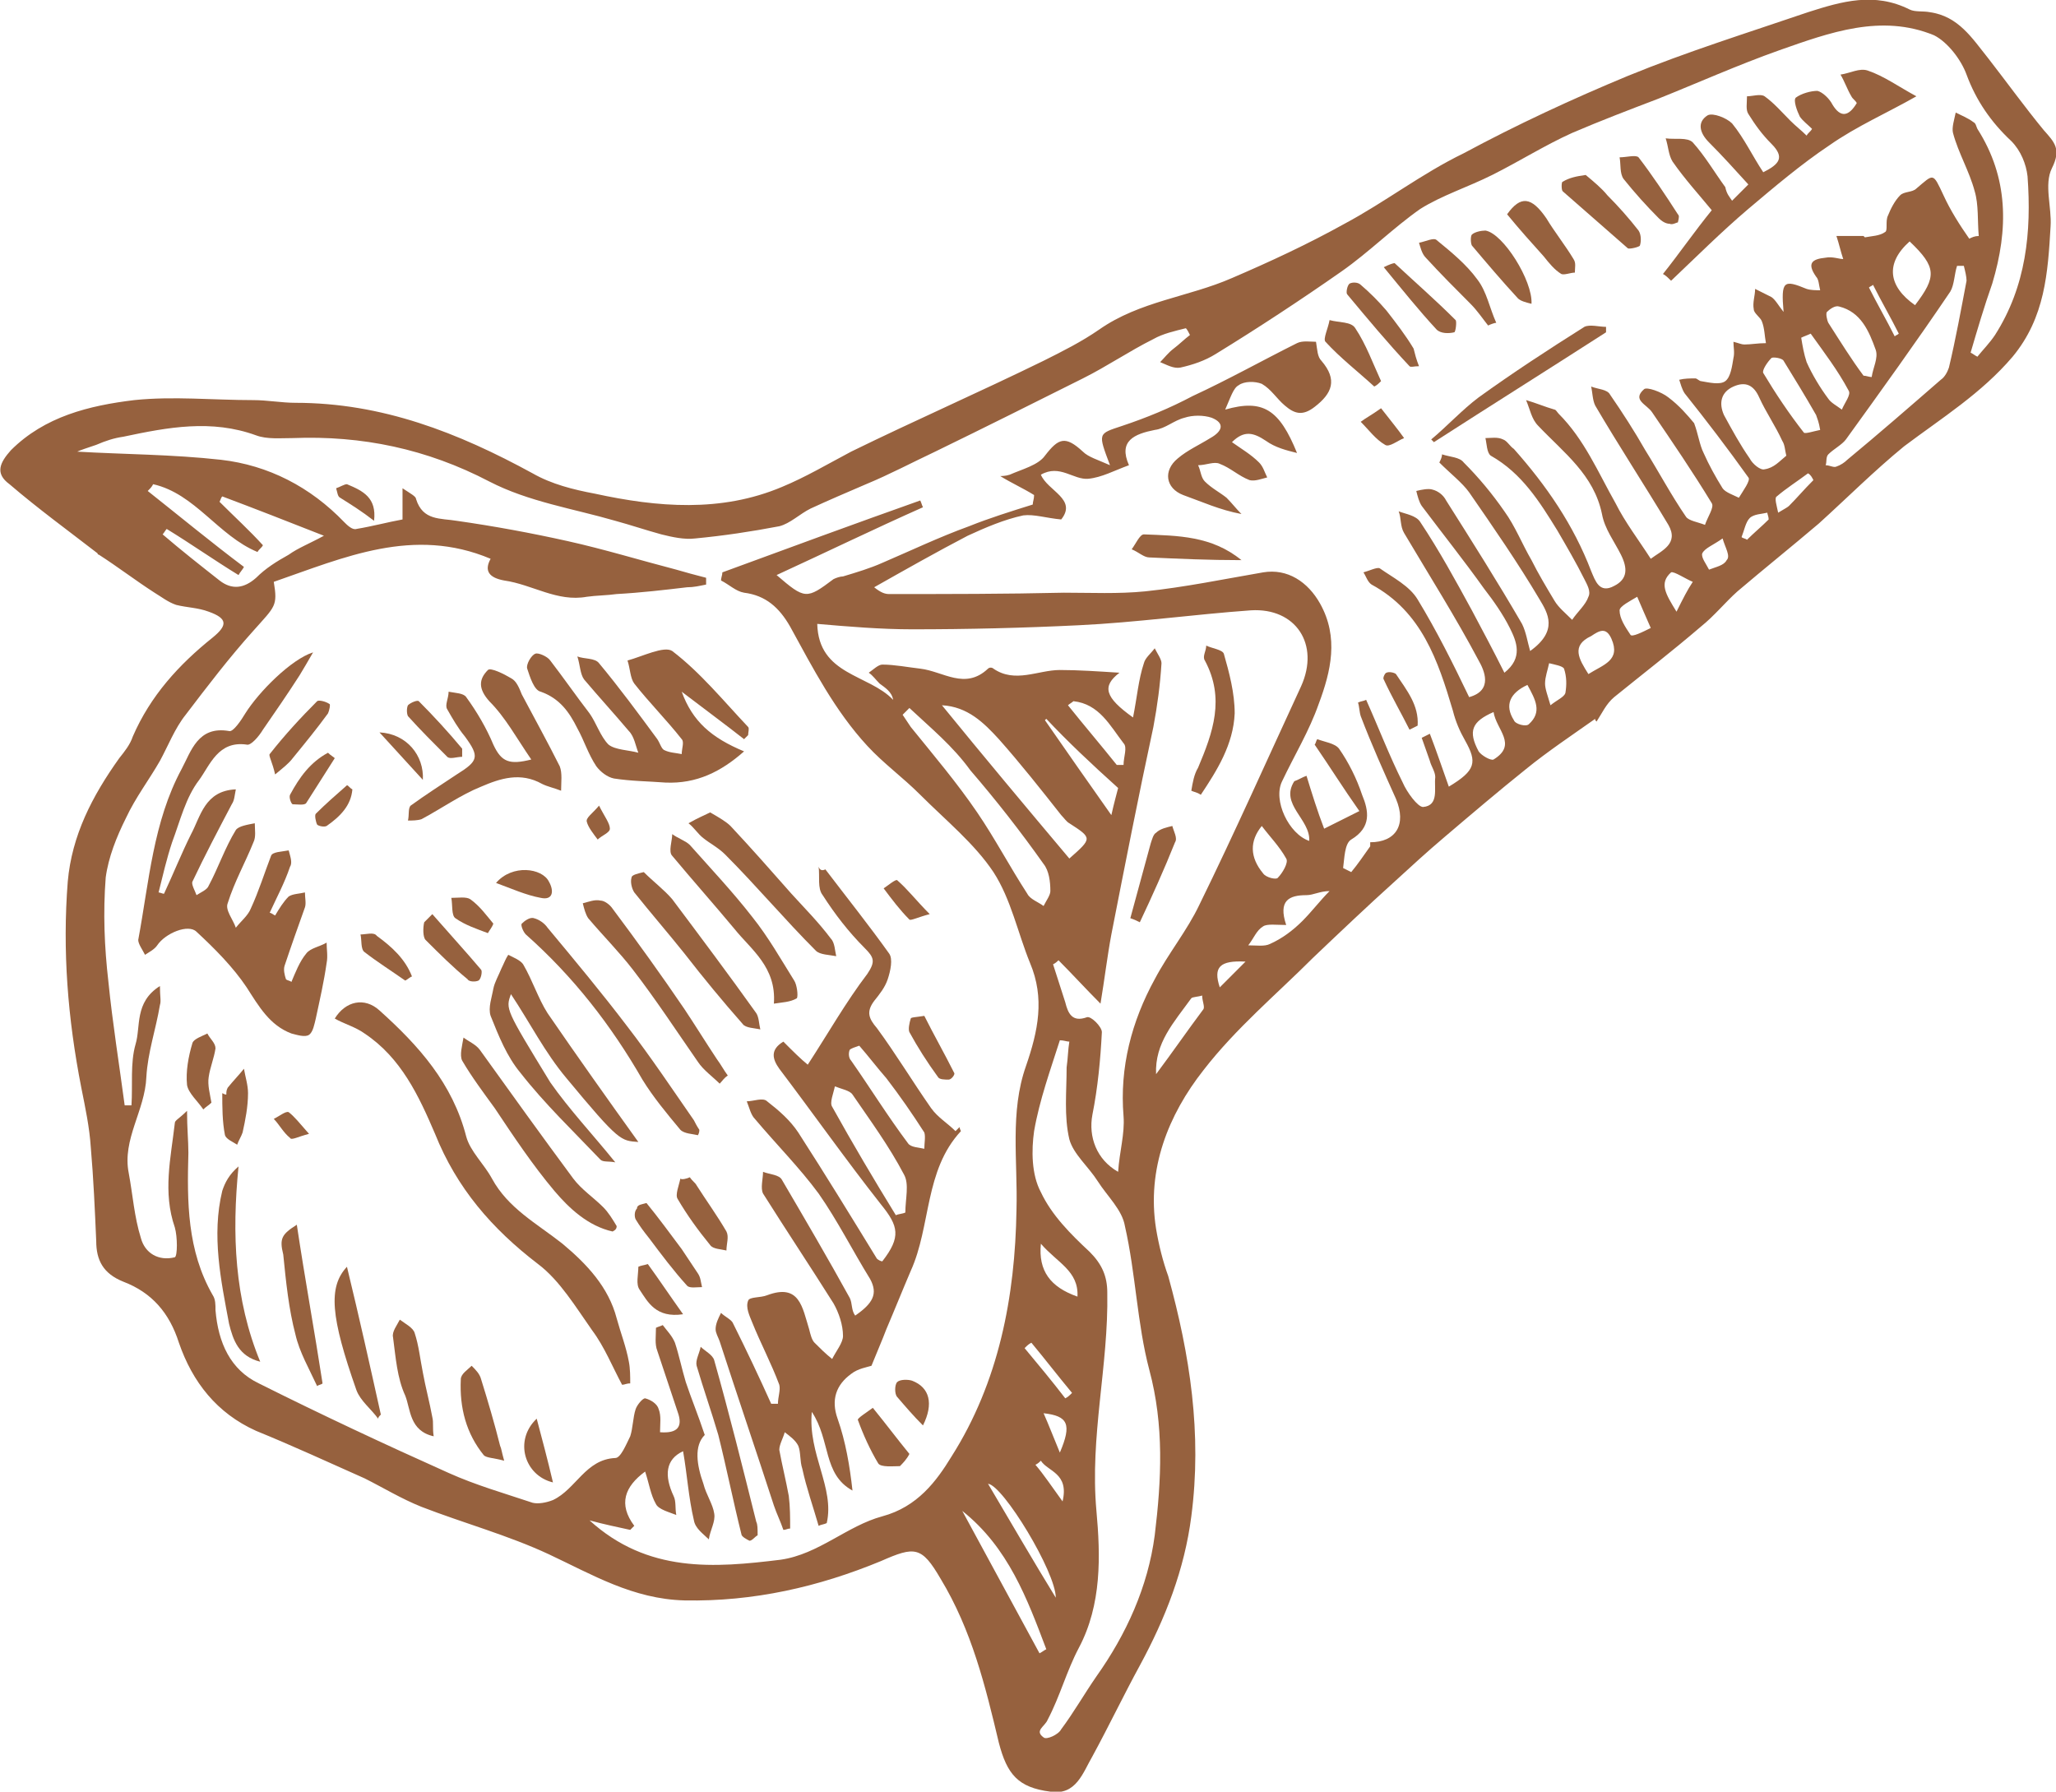 <svg width="140" height="122" viewBox="0 0 140 122" fill="none" xmlns="http://www.w3.org/2000/svg">
<g clip-path="url(#clip0)">
<path d="M108.622 48.948C107.053 50.056 105.392 51.164 103.916 52.365C102.07 53.843 100.224 55.413 98.378 56.983C97.179 57.998 96.071 59.014 94.964 60.03C93.118 61.693 91.272 63.447 89.426 65.202C86.935 67.696 84.166 70.005 81.951 72.868C79.552 75.915 78.075 79.609 78.721 83.673C78.906 84.781 79.183 85.889 79.552 86.905C81.028 92.262 81.859 97.618 81.121 103.252C80.659 106.854 79.367 110.179 77.614 113.411C76.506 115.443 75.491 117.567 74.384 119.599C73.738 120.707 73.276 122.277 71.523 122C69.308 121.723 68.57 120.799 68.016 118.675C67.093 114.796 66.17 111.01 64.047 107.5C62.755 105.284 62.294 105.284 59.987 106.3C55.742 108.055 51.312 109.07 46.605 108.978C43.098 108.886 40.33 107.223 37.376 105.838C34.608 104.545 31.562 103.714 28.701 102.606C27.317 102.052 26.117 101.313 24.825 100.666C22.334 99.558 19.934 98.45 17.442 97.434C14.766 96.233 13.105 94.109 12.182 91.431C11.536 89.399 10.336 88.014 8.398 87.275C7.014 86.721 6.552 85.797 6.552 84.504C6.46 82.38 6.368 80.256 6.183 78.132C6.091 76.746 5.814 75.454 5.537 74.068C4.614 69.358 4.245 64.74 4.614 60.03C4.891 56.89 6.275 54.212 8.121 51.626C8.49 51.164 8.86 50.703 9.044 50.148C10.244 47.378 12.182 45.254 14.489 43.407C15.504 42.575 15.504 42.114 14.212 41.652C13.474 41.375 12.736 41.375 11.997 41.19C11.444 41.005 10.982 40.636 10.521 40.359C9.229 39.528 8.029 38.604 6.737 37.773C6.737 37.773 6.645 37.773 6.645 37.681C4.614 36.111 2.584 34.633 0.646 32.971C-0.369 32.232 -5.98133e-05 31.493 0.738 30.662C3.045 28.353 6.091 27.614 9.136 27.245C11.813 26.968 14.489 27.245 17.258 27.245C18.181 27.245 19.196 27.429 20.119 27.429C26.025 27.429 31.193 29.461 36.269 32.232C37.561 32.971 39.038 33.34 40.514 33.617C44.759 34.541 49.097 34.91 53.25 33.155C54.819 32.509 56.388 31.585 57.956 30.754C62.294 28.63 66.724 26.69 71.061 24.566C72.353 23.92 73.645 23.273 74.845 22.442C77.614 20.503 80.936 20.226 83.889 18.933C86.473 17.824 89.057 16.624 91.549 15.239C94.318 13.761 96.809 11.821 99.67 10.436C103.27 8.497 107.053 6.742 110.837 5.172C114.898 3.51 119.051 2.217 123.111 0.831C125.419 0.092 127.633 -0.554 130.033 0.647C130.402 0.831 130.956 0.739 131.417 0.831C133.355 1.108 134.278 2.586 135.386 3.971C136.678 5.634 137.877 7.296 139.169 8.866C139.908 9.697 140.369 10.159 139.723 11.452C139.169 12.56 139.723 14.13 139.631 15.423C139.446 18.563 139.262 21.611 137.047 24.289C134.924 26.783 132.248 28.445 129.664 30.385C127.633 32.047 125.788 33.894 123.85 35.649C122.004 37.219 120.158 38.697 118.312 40.267C117.482 41.005 116.744 41.929 115.821 42.668C113.883 44.33 111.852 45.9 109.914 47.47C109.361 47.932 109.084 48.578 108.715 49.133C108.622 49.04 108.622 49.04 108.622 48.948ZM98.009 31.493C98.102 31.308 98.194 31.123 98.194 30.939C98.748 31.123 99.394 31.123 99.67 31.493C100.686 32.509 101.608 33.617 102.439 34.818C103.177 35.834 103.639 37.034 104.285 38.142C104.746 39.066 105.3 39.989 105.854 40.913C106.13 41.375 106.592 41.744 107.053 42.206C107.422 41.652 107.976 41.19 108.161 40.636C108.345 40.267 108.068 39.805 107.884 39.435C107.33 38.327 106.684 37.219 106.038 36.111C104.838 34.171 103.639 32.232 101.516 31.031C101.239 30.846 101.239 30.2 101.147 29.831C101.516 29.831 101.978 29.738 102.347 29.923C102.624 30.015 102.808 30.385 103.085 30.569C105.3 33.063 107.146 35.741 108.345 38.881C108.622 39.528 108.899 40.451 109.914 39.897C110.837 39.435 110.837 38.697 110.376 37.773C109.914 36.849 109.268 36.018 109.084 35.002C108.53 32.324 106.5 30.846 104.746 28.999C104.285 28.538 104.192 27.891 103.916 27.245C104.562 27.429 105.208 27.706 105.854 27.891C105.946 27.891 106.038 28.076 106.13 28.168C107.884 29.923 108.807 32.139 110.007 34.264C110.653 35.556 111.575 36.757 112.406 38.05C113.144 37.496 114.344 37.034 113.606 35.741C111.945 32.971 110.191 30.292 108.622 27.614C108.438 27.245 108.438 26.69 108.345 26.321C108.807 26.506 109.453 26.506 109.637 26.875C110.468 28.076 111.299 29.369 112.037 30.662C112.96 32.139 113.79 33.709 114.805 35.187C114.99 35.464 115.636 35.556 116.098 35.741C116.282 35.187 116.744 34.541 116.559 34.264C115.267 32.139 113.883 30.108 112.498 28.076C112.129 27.522 111.114 27.245 111.945 26.506C112.129 26.321 113.144 26.69 113.606 27.06C114.344 27.614 114.898 28.261 115.359 28.815C115.636 29.553 115.728 30.292 116.005 30.846C116.374 31.678 116.836 32.509 117.297 33.248C117.482 33.525 118.036 33.709 118.405 33.894C118.682 33.432 119.235 32.694 119.051 32.509C117.666 30.569 116.19 28.63 114.713 26.783C114.529 26.506 114.436 26.136 114.344 25.859C114.713 25.767 115.082 25.767 115.451 25.767C115.544 25.767 115.728 25.952 115.821 25.952C116.374 26.044 117.113 26.229 117.482 25.952C117.851 25.674 117.943 24.936 118.036 24.382C118.128 24.012 118.036 23.643 118.036 23.273C118.405 23.366 118.589 23.458 118.774 23.458C119.235 23.458 119.697 23.366 120.25 23.366C120.158 22.904 120.158 22.35 119.974 21.888C119.881 21.611 119.42 21.334 119.42 21.057C119.328 20.595 119.512 20.133 119.512 19.672C119.881 19.856 120.25 20.041 120.62 20.226C120.896 20.41 121.081 20.78 121.45 21.241C121.266 19.117 121.45 19.025 123.019 19.672C123.296 19.764 123.665 19.764 123.942 19.764C123.85 19.395 123.85 19.025 123.665 18.84C123.019 17.917 123.388 17.64 124.311 17.547C124.773 17.455 125.234 17.64 125.511 17.64C125.326 17.086 125.234 16.624 125.049 16.07C125.695 16.07 126.249 16.07 126.895 16.07L126.987 16.162C127.449 16.07 128.003 16.07 128.372 15.793C128.556 15.7 128.372 15.054 128.556 14.684C128.741 14.223 129.018 13.668 129.387 13.299C129.664 13.022 130.217 13.114 130.494 12.837C131.694 11.821 131.602 11.729 132.34 13.299C132.802 14.315 133.448 15.331 134.094 16.254C134.278 16.162 134.463 16.07 134.74 16.07C134.647 15.054 134.74 13.946 134.463 13.022C134.094 11.637 133.355 10.436 132.986 9.051C132.894 8.681 133.078 8.127 133.171 7.665C133.54 7.85 134.001 8.035 134.37 8.312C134.555 8.404 134.555 8.589 134.647 8.774C136.77 12.098 136.77 15.608 135.662 19.302C135.109 20.872 134.647 22.442 134.186 24.012C134.37 24.105 134.463 24.197 134.647 24.289C135.016 23.828 135.478 23.366 135.847 22.812C137.97 19.487 138.339 15.793 138.062 12.006C137.97 11.175 137.6 10.251 136.954 9.605C135.57 8.312 134.555 6.834 133.909 5.08C133.54 4.064 132.617 2.863 131.694 2.401C128.095 0.924 124.588 2.217 121.173 3.417C118.312 4.433 115.636 5.634 112.867 6.742C110.929 7.481 108.991 8.22 107.053 9.051C105.208 9.882 103.454 10.99 101.608 11.914C99.947 12.745 98.194 13.299 96.717 14.223C94.871 15.516 93.21 17.178 91.365 18.471C88.596 20.41 85.643 22.35 82.782 24.105C82.043 24.566 81.213 24.843 80.382 25.028C79.921 25.12 79.459 24.843 78.998 24.659C79.275 24.382 79.552 24.012 79.921 23.735C80.29 23.458 80.659 23.089 81.028 22.812C80.936 22.627 80.844 22.442 80.751 22.35C80.013 22.535 79.183 22.719 78.537 23.089C76.875 23.92 75.399 24.936 73.738 25.767C70.415 27.429 67.093 29.092 63.678 30.754C62.109 31.493 60.541 32.324 58.972 32.971C57.68 33.525 56.388 34.079 55.188 34.633C54.45 35.002 53.803 35.649 53.065 35.834C51.127 36.203 49.281 36.48 47.343 36.665C46.605 36.757 45.775 36.572 45.036 36.388C44.021 36.111 42.914 35.741 41.898 35.464C39.038 34.633 35.992 34.171 33.316 32.786C29.07 30.569 24.641 29.646 19.934 29.831C19.103 29.831 18.181 29.923 17.442 29.646C14.397 28.538 11.444 29.092 8.398 29.738C7.752 29.831 7.198 30.015 6.552 30.292C5.999 30.477 5.445 30.662 5.26 30.754C8.398 30.939 11.72 30.939 15.043 31.308C18.273 31.678 21.134 33.155 23.441 35.556C23.625 35.741 23.995 36.111 24.271 36.018C25.379 35.834 26.394 35.556 27.409 35.372C27.409 34.633 27.409 34.079 27.409 33.248C27.963 33.617 28.332 33.802 28.332 33.986C28.794 35.464 29.993 35.279 31.101 35.464C33.685 35.834 36.177 36.295 38.668 36.849C41.16 37.404 43.56 38.142 46.051 38.789C46.697 38.974 47.343 39.158 48.082 39.343C48.082 39.528 48.082 39.62 48.082 39.805C47.62 39.897 47.251 39.989 46.79 39.989C45.221 40.174 43.652 40.359 41.991 40.451C41.345 40.544 40.606 40.544 39.96 40.636C37.93 41.005 36.269 39.805 34.331 39.528C33.316 39.343 32.947 38.881 33.408 38.05C28.148 35.834 23.441 37.958 18.642 39.62C18.919 41.282 18.734 41.282 17.258 42.945C15.597 44.792 14.12 46.731 12.643 48.671C11.905 49.594 11.444 50.795 10.89 51.811C10.152 53.104 9.229 54.304 8.583 55.69C7.937 56.983 7.383 58.368 7.198 59.753C7.014 62.154 7.106 64.463 7.383 66.865C7.66 69.635 8.121 72.498 8.49 75.269C8.675 75.269 8.86 75.269 8.952 75.269C9.044 73.883 8.86 72.406 9.229 71.113C9.598 69.912 9.136 68.25 10.89 67.142C10.89 67.88 10.982 68.157 10.89 68.435C10.613 70.097 10.059 71.667 9.967 73.329C9.875 75.638 8.306 77.578 8.767 79.886C9.044 81.364 9.136 82.842 9.598 84.32C9.875 85.335 10.798 85.889 11.905 85.612C12.09 85.52 12.09 84.227 11.905 83.581C11.074 81.18 11.628 78.871 11.905 76.469C11.905 76.285 12.182 76.192 12.736 75.638C12.736 76.839 12.828 77.67 12.828 78.501C12.736 81.826 12.736 85.151 14.489 88.198C14.674 88.475 14.674 88.845 14.674 89.214C14.858 91.431 15.689 93.278 17.627 94.201C21.872 96.326 26.21 98.357 30.547 100.297C32.393 101.128 34.331 101.682 36.269 102.329C36.638 102.421 37.192 102.329 37.653 102.144C39.222 101.405 39.868 99.373 41.898 99.281C42.268 99.281 42.637 98.357 42.914 97.803C43.098 97.249 43.098 96.51 43.283 95.956C43.375 95.679 43.744 95.217 43.929 95.217C44.298 95.31 44.759 95.587 44.852 95.956C45.036 96.418 44.944 96.972 44.944 97.526C46.144 97.618 46.513 97.157 46.144 96.141C45.682 94.755 45.221 93.37 44.759 91.985C44.575 91.523 44.667 90.969 44.667 90.415C44.852 90.323 44.944 90.323 45.129 90.23C45.405 90.6 45.775 90.969 45.959 91.431C46.236 92.262 46.42 93.186 46.697 94.109C47.066 95.217 47.528 96.326 47.989 97.711C47.251 98.45 47.436 99.743 47.897 101.036C48.082 101.774 48.543 102.421 48.635 103.067C48.728 103.622 48.358 104.176 48.266 104.822C47.897 104.453 47.343 104.083 47.251 103.529C46.882 101.959 46.79 100.389 46.513 98.819C45.313 99.373 45.221 100.482 45.867 101.867C46.051 102.236 45.959 102.698 46.051 103.16C45.59 102.975 44.852 102.79 44.667 102.421C44.298 101.774 44.206 101.036 43.929 100.204C42.544 101.22 42.083 102.421 43.19 103.899C43.098 103.991 43.006 104.083 42.914 104.176C42.083 103.991 41.16 103.806 40.145 103.529C44.113 107.131 48.635 106.762 53.157 106.207C55.742 105.838 57.68 103.899 60.079 103.252C62.478 102.606 63.77 100.851 64.786 99.189C68.016 94.109 69.123 88.291 69.216 82.38C69.308 79.055 68.754 75.731 69.862 72.591C70.692 70.189 71.153 67.973 70.138 65.572C69.308 63.54 68.846 61.231 67.647 59.384C66.355 57.444 64.417 55.874 62.663 54.12C61.463 52.919 60.171 51.995 59.064 50.795C56.849 48.394 55.372 45.531 53.803 42.668C53.065 41.375 52.142 40.544 50.666 40.359C50.112 40.267 49.651 39.805 49.097 39.528C49.097 39.343 49.189 39.158 49.189 38.974C53.711 37.311 58.233 35.649 62.663 34.079C62.755 34.264 62.755 34.356 62.848 34.541C59.525 36.018 56.295 37.588 52.881 39.158C54.819 40.821 54.911 40.821 56.757 39.435C56.941 39.343 57.218 39.251 57.403 39.251C58.326 38.974 59.248 38.697 60.079 38.327C62.017 37.496 63.955 36.572 65.985 35.834C67.37 35.279 68.846 34.818 70.323 34.356C70.323 34.171 70.415 33.986 70.415 33.709C69.677 33.248 68.846 32.878 68.108 32.416C68.2 32.416 68.477 32.416 68.754 32.324C69.585 31.955 70.692 31.678 71.153 31.031C72.076 29.831 72.538 29.646 73.738 30.754C74.107 31.123 74.753 31.308 75.583 31.678C74.753 29.461 74.753 29.553 76.414 28.999C78.075 28.445 79.644 27.799 81.213 26.968C83.612 25.859 85.919 24.566 88.319 23.366C88.688 23.181 89.242 23.273 89.611 23.273C89.703 23.828 89.703 24.289 89.98 24.566C91.088 25.859 90.719 26.783 89.519 27.706C88.688 28.353 88.134 28.168 87.488 27.614C86.935 27.152 86.566 26.506 85.919 26.136C85.458 25.952 84.72 25.952 84.351 26.229C83.981 26.413 83.797 27.06 83.428 27.891C86.012 27.152 87.119 27.891 88.319 30.846C87.581 30.662 86.842 30.477 86.196 30.015C85.366 29.461 84.72 29.276 83.889 30.108C84.535 30.569 85.181 30.939 85.735 31.493C86.012 31.77 86.104 32.139 86.289 32.509C85.919 32.601 85.458 32.786 85.089 32.694C84.351 32.416 83.797 31.862 83.059 31.585C82.689 31.401 82.136 31.678 81.582 31.678C81.767 32.047 81.767 32.509 82.043 32.786C82.505 33.248 83.059 33.525 83.52 33.894C83.889 34.264 84.166 34.633 84.535 35.002C83.059 34.725 81.859 34.171 80.567 33.709C79.367 33.248 79.183 32.047 80.198 31.216C80.844 30.662 81.674 30.292 82.413 29.831C83.243 29.369 83.428 28.815 82.505 28.445C81.951 28.261 81.213 28.261 80.659 28.445C79.921 28.63 79.367 29.184 78.629 29.276C77.245 29.553 76.137 30.015 76.875 31.678C75.86 32.047 75.03 32.509 74.107 32.601C73.092 32.694 72.169 31.585 70.877 32.324C71.338 33.432 73.368 33.986 72.261 35.372C71.246 35.279 70.415 35.002 69.677 35.095C68.385 35.372 67.093 35.926 65.893 36.48C63.77 37.588 61.648 38.789 59.525 39.989C59.987 40.359 60.264 40.451 60.541 40.451C64.509 40.451 68.477 40.451 72.446 40.359C74.291 40.359 76.137 40.451 77.983 40.267C80.659 39.989 83.335 39.435 86.012 38.974C87.673 38.697 89.057 39.62 89.888 41.098C91.18 43.407 90.626 45.715 89.796 47.932C89.15 49.779 88.134 51.441 87.304 53.196C86.658 54.489 87.765 56.798 89.15 57.26C89.242 55.782 87.119 54.766 88.134 53.196C88.411 53.104 88.688 52.919 88.965 52.827C89.334 54.027 89.703 55.228 90.165 56.428C91.088 55.967 91.641 55.69 92.564 55.228C91.457 53.658 90.534 52.18 89.519 50.703C89.611 50.61 89.611 50.425 89.703 50.333C90.165 50.518 90.903 50.61 91.18 50.98C91.826 51.903 92.38 53.011 92.749 54.12C93.21 55.228 93.395 56.336 92.01 57.167C91.549 57.444 91.549 58.46 91.457 59.107L92.01 59.384C92.472 58.83 92.841 58.276 93.302 57.629C93.302 57.537 93.302 57.444 93.302 57.352C95.056 57.352 95.794 56.151 95.056 54.397C94.225 52.55 93.395 50.703 92.656 48.763C92.564 48.486 92.564 48.117 92.472 47.84C92.656 47.747 92.841 47.747 93.026 47.655C93.856 49.502 94.594 51.441 95.517 53.288C95.794 53.935 96.533 54.951 96.902 54.951C98.009 54.858 97.64 53.658 97.732 52.919C97.732 52.55 97.455 52.18 97.363 51.811C97.179 51.257 96.994 50.795 96.809 50.241C96.994 50.148 97.179 50.056 97.363 49.964C97.825 51.164 98.194 52.273 98.655 53.566C100.501 52.457 100.593 51.903 99.763 50.425C99.394 49.779 99.117 49.133 98.932 48.394C97.917 44.977 96.809 41.652 93.395 39.805C93.118 39.62 93.026 39.251 92.841 38.974C93.21 38.881 93.764 38.604 93.948 38.697C94.871 39.343 95.979 39.897 96.533 40.821C97.825 42.945 98.932 45.161 100.039 47.47C101.701 47.008 101.055 45.623 100.686 44.977C99.117 42.021 97.363 39.251 95.61 36.295C95.333 35.834 95.425 35.279 95.24 34.818C95.702 35.002 96.44 35.095 96.717 35.556C98.009 37.496 99.117 39.528 100.224 41.559C100.962 42.945 101.701 44.33 102.439 45.808C103.731 44.792 103.27 43.684 102.808 42.76C102.347 41.837 101.701 40.913 101.055 40.082C99.67 38.142 98.194 36.295 96.809 34.448C96.625 34.171 96.533 33.802 96.44 33.432C96.809 33.34 97.271 33.248 97.548 33.34C97.917 33.432 98.286 33.709 98.471 34.079C100.224 36.849 101.978 39.62 103.639 42.483C103.916 43.037 104.008 43.684 104.192 44.33C106.13 42.945 105.392 41.744 104.838 40.821C103.362 38.327 101.701 35.926 100.039 33.525C99.578 32.878 98.748 32.232 98.009 31.493ZM77.152 48.855C77.429 47.47 77.521 46.27 77.891 45.161C77.983 44.792 78.352 44.515 78.629 44.145C78.813 44.515 79.09 44.884 79.09 45.161C78.998 46.639 78.813 48.024 78.537 49.502C77.521 54.212 76.599 58.922 75.676 63.632C75.399 65.11 75.214 66.68 74.937 68.342C73.922 67.326 72.999 66.31 72.076 65.387C71.984 65.479 71.892 65.572 71.707 65.664C71.984 66.495 72.261 67.419 72.538 68.25C72.722 68.989 72.999 69.635 74.014 69.266C74.291 69.173 75.03 69.912 75.03 70.282C74.937 72.129 74.753 74.068 74.384 75.915C74.107 77.393 74.66 78.963 76.137 79.794C76.229 78.409 76.599 77.208 76.506 76.008C76.229 72.683 77.06 69.543 78.629 66.68C79.552 64.925 80.844 63.355 81.674 61.6C84.074 56.706 86.289 51.718 88.596 46.731C89.888 43.868 88.227 41.375 85.181 41.559C81.305 41.837 77.337 42.391 73.461 42.575C69.677 42.76 65.893 42.852 62.109 42.852C59.987 42.852 57.772 42.668 55.649 42.483C55.742 45.992 59.156 45.9 60.817 47.655C60.725 47.101 60.264 46.824 59.895 46.547C59.618 46.27 59.433 45.992 59.156 45.808C59.433 45.623 59.802 45.254 60.079 45.254C60.91 45.254 61.833 45.438 62.663 45.531C64.232 45.715 65.709 47.008 67.278 45.531C67.37 45.438 67.554 45.438 67.647 45.531C69.123 46.547 70.692 45.623 72.169 45.623C73.461 45.623 74.753 45.715 76.229 45.808C75.03 46.731 75.214 47.47 77.152 48.855ZM72.815 70.928C72.63 70.928 72.446 70.836 72.169 70.836C71.523 72.868 70.784 74.899 70.415 77.023C70.231 78.317 70.231 79.979 70.877 81.18C71.615 82.749 72.907 84.042 74.199 85.243C75.03 86.074 75.399 86.905 75.399 88.014C75.491 93.001 74.199 97.803 74.66 102.883C74.937 105.93 75.03 109.255 73.461 112.211C72.63 113.781 72.169 115.535 71.338 117.105C71.153 117.567 70.415 117.844 71.061 118.306C71.246 118.491 72.076 118.121 72.261 117.752C73.092 116.644 73.83 115.351 74.66 114.15C76.691 111.287 78.167 108.055 78.629 104.545C79.09 100.759 79.275 97.064 78.26 93.278C77.429 90.138 77.337 86.721 76.599 83.488C76.414 82.38 75.399 81.457 74.753 80.441C74.107 79.425 73.092 78.594 72.815 77.578C72.446 76.008 72.63 74.345 72.63 72.683C72.722 72.036 72.722 71.482 72.815 70.928ZM22.057 36.48C19.473 35.464 17.35 34.633 15.135 33.802C15.043 33.894 15.043 33.986 14.95 34.171C15.966 35.187 16.981 36.111 17.904 37.127C17.811 37.311 17.627 37.404 17.535 37.588C14.858 36.48 13.289 33.617 10.428 32.971C10.336 33.155 10.244 33.248 10.059 33.432C12.274 35.187 14.397 36.942 16.612 38.604C16.519 38.789 16.335 38.974 16.242 39.158C14.581 38.142 13.012 37.034 11.351 36.018C11.259 36.111 11.167 36.295 11.074 36.388C12.367 37.496 13.659 38.512 14.95 39.528C15.781 40.174 16.612 40.082 17.442 39.343C18.088 38.697 18.827 38.235 19.657 37.773C20.303 37.311 21.041 37.034 22.057 36.48ZM133.724 18.102C133.54 18.102 133.355 18.102 133.263 18.102C133.078 18.656 133.078 19.395 132.802 19.856C130.494 23.273 128.095 26.598 125.695 29.923C125.419 30.292 124.865 30.569 124.496 30.939C124.311 31.123 124.403 31.493 124.311 31.678C124.588 31.678 124.865 31.862 125.049 31.77C125.326 31.678 125.603 31.493 125.788 31.308C127.91 29.553 130.033 27.706 132.156 25.859C132.432 25.674 132.617 25.305 132.709 25.028C133.171 23.089 133.54 21.057 133.909 19.117C133.909 18.84 133.817 18.471 133.724 18.102ZM61.925 48.209C61.74 48.394 61.648 48.486 61.463 48.671C61.648 48.948 61.833 49.225 62.017 49.502C63.586 51.441 65.155 53.288 66.539 55.32C67.739 57.075 68.754 59.014 69.954 60.861C70.138 61.231 70.692 61.416 71.061 61.693C71.246 61.323 71.523 60.954 71.523 60.677C71.523 60.03 71.43 59.291 71.061 58.83C69.492 56.613 67.831 54.489 66.078 52.457C64.878 50.795 63.401 49.594 61.925 48.209ZM72.815 58.46C74.384 57.075 74.384 57.075 72.815 56.059C72.63 55.967 72.446 55.69 72.261 55.505C70.877 53.75 69.492 51.995 68.016 50.333C67.001 49.225 65.893 48.117 64.14 48.024C67.001 51.534 69.862 54.951 72.815 58.46ZM121.635 31.031C121.542 30.662 121.542 30.292 121.358 30.015C120.896 28.999 120.25 28.076 119.789 27.06C119.42 26.229 118.866 25.952 118.036 26.321C117.205 26.69 117.02 27.429 117.39 28.261C117.943 29.276 118.497 30.292 119.143 31.216C119.328 31.585 119.881 32.047 120.158 31.955C120.804 31.862 121.173 31.401 121.635 31.031ZM65.524 102.883C67.278 106.115 69.031 109.348 70.784 112.58C70.969 112.488 71.061 112.395 71.246 112.303C69.954 108.886 68.662 105.376 65.524 102.883ZM123.942 29.276C123.85 28.722 123.757 28.538 123.665 28.261C122.927 26.968 122.188 25.767 121.45 24.566C121.358 24.382 120.712 24.289 120.62 24.382C120.343 24.659 119.974 25.213 120.066 25.398C120.896 26.783 121.819 28.168 122.834 29.461C122.927 29.553 123.48 29.369 123.942 29.276ZM126.895 25.582C127.08 25.582 127.264 25.674 127.449 25.674C127.541 25.028 127.91 24.382 127.726 23.828C127.264 22.535 126.711 21.241 125.234 20.872C124.957 20.78 124.588 21.057 124.403 21.241C124.311 21.334 124.403 21.796 124.496 21.98C125.326 23.273 126.065 24.474 126.895 25.582ZM71.892 108.793C71.892 107.039 68.293 101.128 67.278 101.036C68.754 103.529 70.415 106.392 71.892 108.793ZM130.033 16.439C128.372 17.917 128.556 19.487 130.402 20.78C131.879 18.84 131.879 18.194 130.033 16.439ZM87.581 62.986C86.935 62.986 86.289 62.893 86.012 63.078C85.55 63.355 85.366 63.909 84.997 64.371C85.55 64.371 86.104 64.463 86.473 64.279C87.304 63.909 88.042 63.355 88.688 62.709C89.334 62.062 89.888 61.323 90.534 60.677C89.888 60.677 89.426 60.954 88.965 60.954C87.765 60.954 87.027 61.323 87.581 62.986ZM123.296 22.719C123.111 22.812 122.834 22.904 122.65 22.996C122.742 23.55 122.834 24.105 123.019 24.659C123.388 25.49 123.942 26.413 124.496 27.152C124.68 27.429 125.049 27.614 125.419 27.891C125.603 27.429 126.065 26.875 125.88 26.598C125.142 25.213 124.219 24.012 123.296 22.719ZM76.045 52.088C76.229 52.088 76.322 52.088 76.506 52.088C76.506 51.534 76.783 50.887 76.506 50.61C75.583 49.41 74.845 47.932 73.092 47.747C72.999 47.84 72.815 47.932 72.722 48.024C73.83 49.41 74.937 50.703 76.045 52.088ZM71.246 48.948L71.153 49.04C72.63 51.164 74.107 53.288 75.676 55.505C75.86 54.674 76.045 54.027 76.137 53.658C74.291 51.995 72.722 50.518 71.246 48.948ZM78.721 73.145C79.829 71.667 80.844 70.189 81.951 68.712C82.043 68.527 81.859 68.157 81.859 67.788C81.582 67.88 81.213 67.88 81.121 67.973C79.921 69.635 78.629 71.02 78.721 73.145ZM85.919 56.244C85.089 57.26 85.089 58.368 86.012 59.476C86.196 59.753 86.935 59.938 87.027 59.753C87.304 59.476 87.765 58.737 87.581 58.46C87.119 57.629 86.473 56.983 85.919 56.244ZM101.701 48.486C100.224 49.133 99.947 49.779 100.686 51.164C100.87 51.441 101.516 51.811 101.701 51.718C103.362 50.703 101.885 49.687 101.701 48.486ZM108.161 45.9C109.176 45.254 110.376 44.977 109.73 43.499C109.361 42.668 108.899 42.945 108.345 43.314C106.961 43.961 107.515 44.884 108.161 45.9ZM70.877 84.689C70.692 86.536 71.523 87.644 73.368 88.291C73.461 86.536 71.984 85.982 70.877 84.689ZM112.406 42.76C112.037 41.929 111.76 41.282 111.483 40.636C111.022 40.913 110.283 41.282 110.283 41.559C110.283 42.114 110.653 42.668 111.022 43.222C111.114 43.407 111.852 43.037 112.406 42.76ZM104.008 46.639C102.808 47.193 102.439 48.024 103.085 49.04C103.177 49.317 103.916 49.502 104.1 49.317C105.023 48.486 104.562 47.655 104.008 46.639ZM105.577 48.024C106.038 47.655 106.5 47.47 106.592 47.193C106.684 46.639 106.684 46.085 106.5 45.531C106.407 45.346 105.854 45.254 105.484 45.161C105.392 45.623 105.208 46.085 105.208 46.547C105.208 46.916 105.392 47.378 105.577 48.024ZM114.159 41.652C114.621 40.728 114.898 40.174 115.267 39.62C114.805 39.435 113.975 38.881 113.79 38.974C112.96 39.712 113.421 40.451 114.159 41.652ZM117.297 36.665C116.651 37.127 116.098 37.311 115.913 37.681C115.821 37.958 116.19 38.419 116.374 38.789C116.836 38.604 117.39 38.512 117.574 38.142C117.851 37.865 117.482 37.311 117.297 36.665ZM127.541 19.395C127.449 19.487 127.357 19.487 127.264 19.579C127.818 20.687 128.464 21.796 129.018 22.904C129.11 22.812 129.202 22.812 129.295 22.719C128.741 21.611 128.095 20.503 127.541 19.395ZM72.538 95.217C72.722 95.125 72.815 95.033 72.999 94.848C72.076 93.74 71.153 92.539 70.231 91.431C70.046 91.523 69.954 91.615 69.769 91.8C70.692 92.909 71.615 94.017 72.538 95.217ZM123.48 32.694C123.388 32.509 123.296 32.324 123.111 32.232C122.373 32.786 121.635 33.248 120.989 33.802C120.804 33.894 120.989 34.448 121.081 34.91C121.542 34.633 121.727 34.541 121.819 34.448C122.373 33.894 122.834 33.34 123.48 32.694ZM84.812 65.479C83.059 65.387 82.597 65.849 83.059 67.234C83.705 66.588 84.258 66.033 84.812 65.479ZM72.169 98.912C72.999 96.972 72.722 96.418 71.061 96.233C71.43 97.064 71.707 97.803 72.169 98.912ZM120.435 35.372C120.435 35.187 120.343 35.002 120.343 34.91C119.974 35.002 119.42 35.002 119.143 35.279C118.866 35.556 118.774 36.111 118.589 36.572C118.682 36.665 118.866 36.665 118.958 36.757C119.42 36.295 119.974 35.834 120.435 35.372ZM72.353 102.236C72.815 100.297 71.338 100.204 70.877 99.466C70.784 99.558 70.692 99.65 70.507 99.743C71.061 100.389 71.615 101.22 72.353 102.236Z" fill="#96613E"/>
<path d="M56.203 59.199C57.68 61.139 59.156 62.986 60.541 64.925C60.817 65.294 60.633 66.126 60.448 66.68C60.264 67.234 59.895 67.696 59.525 68.157C58.972 68.896 59.156 69.358 59.71 70.005C61.002 71.759 62.109 73.606 63.401 75.454C63.863 76.1 64.509 76.469 65.063 77.023C65.155 76.931 65.247 76.839 65.34 76.746C65.34 76.839 65.432 77.023 65.432 77.023C62.94 79.702 63.401 83.488 62.017 86.536C61.463 87.829 60.91 89.214 60.356 90.507C60.079 91.246 59.71 92.077 59.341 93.001C59.064 93.093 58.418 93.186 57.956 93.555C56.941 94.294 56.572 95.31 57.034 96.603C57.587 98.173 57.864 99.835 58.049 101.497C56.019 100.389 56.572 98.08 55.28 96.141C55.003 99.004 56.849 101.313 56.295 103.714C56.111 103.806 55.926 103.806 55.742 103.899C55.373 102.606 54.911 101.313 54.634 100.02C54.45 99.466 54.542 98.911 54.357 98.45C54.173 98.08 53.804 97.803 53.434 97.526C53.342 97.895 53.065 98.357 53.065 98.727C53.25 99.743 53.527 100.851 53.711 101.867C53.804 102.606 53.804 103.344 53.804 104.083C53.619 104.083 53.527 104.176 53.342 104.176C53.158 103.622 52.881 103.067 52.696 102.513C51.496 98.819 50.204 95.033 49.005 91.338C48.912 91.061 48.728 90.784 48.728 90.507C48.728 90.138 48.912 89.768 49.097 89.399C49.374 89.676 49.835 89.861 49.928 90.138C50.85 91.985 51.681 93.74 52.512 95.587C52.696 95.587 52.788 95.587 52.973 95.587C52.973 95.125 53.158 94.663 53.065 94.294C52.512 92.816 51.773 91.431 51.219 90.045C51.035 89.584 50.758 89.029 50.943 88.568C51.035 88.291 51.773 88.383 52.235 88.198C54.45 87.367 54.634 89.029 55.096 90.507C55.188 90.877 55.28 91.246 55.465 91.431C55.834 91.8 56.203 92.17 56.664 92.539C56.941 91.985 57.403 91.431 57.403 90.969C57.403 90.23 57.126 89.399 56.757 88.752C55.188 86.259 53.527 83.765 51.958 81.272C51.773 80.902 51.958 80.256 51.958 79.794C52.419 79.979 53.065 79.979 53.25 80.348C54.819 83.026 56.388 85.705 57.864 88.383C58.049 88.752 57.956 89.214 58.233 89.584C59.433 88.752 59.802 88.106 59.248 87.09C58.049 85.151 57.034 83.119 55.742 81.272C54.45 79.517 52.881 77.947 51.404 76.192C51.127 75.915 51.035 75.454 50.85 74.992C51.312 74.992 51.958 74.715 52.235 74.992C53.065 75.638 53.804 76.285 54.357 77.116C56.203 79.979 57.956 82.842 59.71 85.705C59.802 85.797 59.987 85.889 60.079 85.889C61.371 84.227 61.187 83.488 59.987 82.011C57.587 78.963 55.373 75.823 53.065 72.775C52.604 72.129 52.419 71.482 53.342 70.928C53.988 71.575 54.542 72.129 55.003 72.498C56.388 70.374 57.587 68.25 59.064 66.31C59.618 65.479 59.525 65.202 58.879 64.556C57.772 63.447 56.849 62.247 56.019 60.954C55.649 60.492 55.834 59.661 55.742 59.014C55.834 59.291 56.019 59.291 56.203 59.199ZM61.002 82.749C61.187 82.657 61.464 82.657 61.648 82.565C61.648 81.641 61.925 80.625 61.556 79.979C60.541 78.039 59.249 76.285 58.049 74.53C57.864 74.253 57.31 74.16 56.849 73.976C56.757 74.438 56.48 75.084 56.664 75.361C58.049 77.855 59.525 80.348 61.002 82.749ZM58.51 71.205C58.233 71.297 57.956 71.39 57.864 71.482C57.772 71.667 57.772 72.036 57.956 72.221C59.249 74.068 60.448 76.008 61.833 77.855C62.017 78.132 62.571 78.132 62.94 78.224C62.94 77.855 63.032 77.393 62.94 77.116C62.109 75.823 61.279 74.622 60.356 73.422C59.71 72.683 59.156 71.944 58.51 71.205Z" fill="#96613E"/>
<path d="M18.734 62.339C19.011 61.877 19.288 61.416 19.657 61.046C19.934 60.861 20.395 60.861 20.765 60.769C20.765 61.139 20.857 61.508 20.765 61.785C20.303 63.078 19.842 64.371 19.38 65.756C19.288 66.033 19.38 66.403 19.473 66.68C19.565 66.772 19.75 66.772 19.842 66.865C20.119 66.218 20.395 65.479 20.857 64.925C21.134 64.556 21.78 64.463 22.241 64.186C22.241 64.648 22.334 65.11 22.241 65.572C22.057 66.865 21.78 68.065 21.503 69.358C21.411 69.728 21.318 70.282 21.041 70.466C20.765 70.651 20.211 70.466 19.842 70.374C18.365 69.82 17.627 68.527 16.796 67.234C15.873 65.849 14.581 64.556 13.382 63.447C12.828 62.893 11.259 63.54 10.705 64.371C10.521 64.648 10.152 64.833 9.875 65.017C9.69 64.648 9.413 64.279 9.413 64.002C10.152 60.03 10.428 55.967 12.367 52.365C13.012 51.164 13.474 49.41 15.597 49.779C15.873 49.871 16.427 49.04 16.704 48.578C17.627 47.101 19.842 44.884 21.318 44.422C20.949 45.069 20.672 45.531 20.395 45.992C19.565 47.285 18.734 48.486 17.904 49.687C17.627 50.148 17.073 50.795 16.796 50.703C14.858 50.425 14.305 52.088 13.566 53.104C12.643 54.304 12.274 55.874 11.72 57.352C11.351 58.46 11.075 59.661 10.798 60.769C10.89 60.769 11.075 60.861 11.167 60.861C11.813 59.476 12.367 58.091 13.012 56.798C13.659 55.597 13.935 53.843 16.058 53.75C15.966 54.212 15.966 54.489 15.781 54.766C14.858 56.521 13.935 58.276 13.105 60.03C13.012 60.215 13.289 60.677 13.382 60.954C13.659 60.769 14.12 60.584 14.212 60.307C14.858 59.107 15.32 57.721 16.058 56.521C16.243 56.244 16.889 56.151 17.35 56.059C17.35 56.521 17.442 56.983 17.258 57.352C16.704 58.737 15.966 60.03 15.504 61.508C15.32 61.97 15.873 62.616 16.058 63.17C16.427 62.709 16.889 62.339 17.073 61.877C17.627 60.677 17.996 59.476 18.457 58.276C18.55 57.999 19.196 57.999 19.657 57.906C19.75 58.276 19.934 58.737 19.75 59.014C19.38 60.123 18.827 61.139 18.365 62.154C18.457 62.154 18.55 62.247 18.734 62.339Z" fill="#96613E"/>
<path d="M117.943 13.668C118.312 13.299 118.682 12.93 119.051 12.56C118.128 11.544 117.297 10.621 116.374 9.697C115.728 9.051 115.544 8.312 116.282 7.85C116.651 7.665 117.574 8.035 117.943 8.404C118.774 9.42 119.328 10.621 120.066 11.729C121.173 11.175 121.542 10.713 120.62 9.79C119.974 9.143 119.512 8.497 119.051 7.758C118.866 7.481 118.958 7.019 118.958 6.557C119.328 6.557 119.881 6.372 120.158 6.557C120.804 7.019 121.358 7.665 121.912 8.22C122.281 8.589 122.65 8.866 123.019 9.235C123.111 9.051 123.296 8.958 123.388 8.774C123.111 8.497 122.742 8.22 122.558 7.943C122.373 7.573 122.096 6.834 122.281 6.65C122.65 6.372 123.296 6.188 123.757 6.188C124.126 6.28 124.588 6.742 124.772 7.111C125.326 8.035 125.88 7.943 126.434 7.019C126.341 6.834 126.157 6.742 126.065 6.557C125.788 6.095 125.603 5.541 125.326 5.08C125.972 4.987 126.618 4.618 127.172 4.802C128.279 5.172 129.295 5.911 130.494 6.557C128.556 7.665 126.434 8.589 124.588 9.882C122.65 11.175 120.804 12.745 119.051 14.223C117.205 15.793 115.544 17.455 113.79 19.117C113.606 18.933 113.421 18.748 113.237 18.656C114.344 17.27 115.359 15.793 116.559 14.315C115.728 13.299 114.713 12.191 113.883 10.99C113.606 10.528 113.606 9.974 113.421 9.42C114.067 9.513 114.898 9.328 115.267 9.697C116.097 10.621 116.743 11.729 117.482 12.745C117.574 13.207 117.759 13.391 117.943 13.668Z" fill="#96613E"/>
<path d="M50.666 50.333C49.374 49.317 47.989 48.301 46.42 47.101C47.159 49.133 48.451 50.241 50.666 51.164C49.097 52.55 47.436 53.381 45.313 53.288C44.113 53.196 43.006 53.196 41.806 53.011C41.345 52.919 40.883 52.55 40.606 52.18C40.053 51.349 39.776 50.425 39.314 49.594C38.761 48.486 38.115 47.562 36.823 47.101C36.361 47.008 36.084 46.085 35.9 45.531C35.807 45.254 36.177 44.607 36.453 44.515C36.638 44.422 37.284 44.7 37.469 44.977C38.392 46.177 39.222 47.378 40.145 48.578C40.606 49.225 40.883 50.148 41.437 50.703C41.898 51.072 42.821 51.072 43.467 51.257C43.283 50.795 43.19 50.148 42.821 49.779C41.806 48.578 40.791 47.47 39.776 46.27C39.499 45.9 39.499 45.254 39.314 44.7C39.776 44.884 40.514 44.792 40.791 45.161C42.175 46.824 43.467 48.578 44.759 50.333C44.944 50.61 45.036 50.98 45.221 51.072C45.59 51.257 45.959 51.257 46.42 51.349C46.42 50.98 46.605 50.518 46.42 50.333C45.405 49.04 44.206 47.84 43.19 46.547C42.913 46.177 42.913 45.531 42.729 44.977C43.744 44.7 45.221 43.961 45.775 44.33C47.712 45.808 49.281 47.747 50.943 49.502C51.035 49.594 50.943 49.871 50.943 50.056C50.85 50.148 50.758 50.241 50.666 50.333Z" fill="#96613E"/>
<path d="M42.36 94.294C41.714 93.093 41.16 91.708 40.33 90.6C39.222 89.03 38.115 87.183 36.638 86.074C33.5 83.673 31.101 80.902 29.624 77.208C28.517 74.622 27.317 72.036 24.825 70.374C24.179 69.912 23.441 69.728 22.795 69.358C23.533 68.157 24.825 67.88 25.84 68.804C28.517 71.205 30.824 73.791 31.747 77.393C32.024 78.409 32.947 79.24 33.5 80.256C34.608 82.288 36.546 83.304 38.299 84.689C39.96 86.074 41.437 87.644 41.991 89.768C42.268 90.784 42.637 91.708 42.821 92.724C42.914 93.186 42.914 93.74 42.914 94.201C42.637 94.201 42.544 94.294 42.36 94.294Z" fill="#96613E"/>
<path d="M41.898 79.148C41.437 79.055 41.068 79.148 40.883 78.963C39.038 77.023 37.099 75.176 35.438 73.052C34.516 71.944 33.962 70.559 33.408 69.173C33.224 68.619 33.5 67.88 33.593 67.326C33.685 66.865 33.962 66.403 34.146 65.941C34.331 65.572 34.423 65.294 34.608 65.017C34.977 65.202 35.438 65.387 35.623 65.664C36.269 66.772 36.638 67.973 37.284 68.989C39.314 71.944 41.345 74.807 43.467 77.762C42.268 77.67 42.175 77.762 38.576 73.422C37.099 71.667 36.084 69.635 34.792 67.696C34.423 68.712 34.423 68.712 37.469 73.699C38.761 75.546 40.33 77.208 41.898 79.148Z" fill="#96613E"/>
<path d="M36.177 51.718C35.162 50.241 34.423 48.855 33.316 47.747C32.578 46.916 32.578 46.27 33.224 45.623C33.408 45.438 34.331 45.9 34.792 46.177C35.162 46.362 35.346 46.824 35.531 47.285C36.361 48.855 37.284 50.518 38.115 52.18C38.299 52.642 38.207 53.288 38.207 53.843C37.746 53.658 37.284 53.566 36.915 53.381C35.438 52.55 34.054 53.011 32.762 53.566C31.378 54.12 30.086 55.043 28.701 55.782C28.425 55.874 28.055 55.874 27.779 55.874C27.871 55.505 27.779 55.043 27.963 54.858C28.978 54.12 29.994 53.473 31.101 52.734C32.578 51.811 32.67 51.534 31.655 50.148C31.193 49.594 30.824 48.948 30.455 48.301C30.27 48.024 30.547 47.562 30.547 47.101C31.009 47.193 31.562 47.193 31.747 47.47C32.485 48.486 33.131 49.594 33.593 50.703C34.146 51.903 34.7 52.088 36.177 51.718Z" fill="#96613E"/>
<path d="M41.714 83.858C40.053 83.488 38.761 82.288 37.745 81.087C36.269 79.332 34.977 77.393 33.685 75.454C32.946 74.438 32.116 73.329 31.47 72.221C31.285 71.852 31.47 71.205 31.562 70.651C31.931 70.928 32.393 71.113 32.67 71.482C34.792 74.438 36.915 77.393 39.037 80.256C39.591 80.995 40.422 81.549 41.068 82.195C41.437 82.565 41.714 83.027 41.991 83.488C41.991 83.673 41.898 83.765 41.714 83.858Z" fill="#96613E"/>
<path d="M47.528 77.3C47.159 77.208 46.605 77.208 46.328 76.931C45.405 75.823 44.483 74.715 43.744 73.514C41.622 69.82 39.038 66.495 35.807 63.632C35.623 63.447 35.438 62.986 35.531 62.893C35.715 62.709 36.084 62.431 36.361 62.524C36.73 62.616 37.099 62.893 37.284 63.17C39.13 65.387 40.976 67.603 42.729 69.912C44.298 71.944 45.775 74.16 47.251 76.285C47.343 76.469 47.436 76.654 47.62 76.931C47.62 77.023 47.62 77.116 47.528 77.3Z" fill="#96613E"/>
<path d="M49.005 73.791C48.543 73.329 47.897 72.868 47.528 72.313C46.051 70.189 44.667 68.065 43.098 66.033C42.175 64.833 41.068 63.724 40.053 62.524C39.868 62.247 39.776 61.877 39.684 61.508C40.053 61.416 40.514 61.231 40.883 61.323C41.16 61.323 41.529 61.6 41.714 61.877C43.375 64.094 45.036 66.403 46.605 68.712C47.343 69.82 48.082 71.02 48.82 72.129C49.097 72.498 49.282 72.868 49.558 73.237C49.282 73.422 49.189 73.606 49.005 73.791Z" fill="#96613E"/>
<path d="M43.837 59.384C44.483 60.03 45.221 60.584 45.775 61.231C47.713 63.817 49.651 66.403 51.496 68.989C51.681 69.266 51.681 69.728 51.773 70.097C51.404 70.005 50.758 70.005 50.574 69.728C49.189 68.158 47.897 66.588 46.605 64.925C45.498 63.54 44.298 62.154 43.191 60.769C43.006 60.492 42.914 60.03 43.006 59.753C43.006 59.569 43.467 59.476 43.837 59.384Z" fill="#96613E"/>
<path d="M52.696 68.342C52.881 65.849 51.127 64.648 50.02 63.263C48.635 61.6 47.159 59.938 45.774 58.276C45.498 57.999 45.774 57.26 45.774 56.798C46.144 57.075 46.697 57.26 46.974 57.537C48.451 59.199 49.927 60.769 51.219 62.432C52.327 63.817 53.157 65.295 54.08 66.772C54.265 67.049 54.357 67.788 54.265 67.973C53.803 68.25 53.25 68.25 52.696 68.342Z" fill="#96613E"/>
<path d="M48.358 55.32C49.004 55.69 49.466 55.967 49.743 56.244C51.127 57.721 52.511 59.291 53.896 60.862C54.819 61.877 55.741 62.801 56.572 63.909C56.849 64.186 56.849 64.74 56.941 65.11C56.48 65.017 55.834 65.017 55.557 64.74C53.434 62.616 51.496 60.307 49.374 58.183C48.912 57.721 48.358 57.444 47.897 57.075C47.528 56.798 47.251 56.336 46.882 56.059C47.528 55.69 47.989 55.505 48.358 55.32Z" fill="#96613E"/>
<path d="M51.589 104.545C51.404 104.637 51.219 104.915 51.035 104.915C50.85 104.822 50.481 104.637 50.481 104.453C49.927 102.236 49.466 99.927 48.912 97.711C48.451 96.141 47.897 94.571 47.436 93.001C47.343 92.631 47.62 92.17 47.712 91.708C47.989 91.985 48.543 92.262 48.635 92.631C49.651 96.233 50.573 99.927 51.496 103.622C51.589 103.806 51.589 104.083 51.589 104.545Z" fill="#96613E"/>
<path d="M17.719 92.724C16.243 92.354 15.873 91.246 15.597 90.138C15.043 87.182 14.397 84.135 15.135 81.087C15.32 80.533 15.597 79.979 16.243 79.425C15.781 84.042 15.966 88.475 17.719 92.724Z" fill="#96613E"/>
<path d="M109.361 22.627C105.485 25.12 101.516 27.614 97.64 30.108C97.548 30.015 97.548 30.015 97.456 29.923C98.563 28.999 99.578 27.891 100.686 27.06C102.993 25.397 105.392 23.827 107.884 22.257C108.253 22.073 108.899 22.257 109.361 22.257C109.361 22.35 109.361 22.534 109.361 22.627Z" fill="#96613E"/>
<path d="M20.211 83.396C20.765 87.09 21.411 90.6 21.964 94.201C21.872 94.294 21.687 94.294 21.595 94.386C21.041 93.186 20.395 92.077 20.119 90.877C19.657 89.122 19.473 87.275 19.288 85.428C19.011 84.32 19.196 84.043 20.211 83.396Z" fill="#96613E"/>
<path d="M23.625 86.259C24.456 89.676 25.194 93.001 25.933 96.326C25.84 96.418 25.748 96.51 25.748 96.603C25.287 95.956 24.548 95.402 24.271 94.663C22.518 89.676 22.333 87.644 23.625 86.259Z" fill="#96613E"/>
<path d="M107.976 11.914C108.53 12.376 109.084 12.837 109.453 13.299C110.191 14.038 110.929 14.869 111.575 15.7C111.76 15.977 111.76 16.439 111.668 16.716C111.668 16.809 110.929 16.993 110.837 16.901C109.361 15.608 107.884 14.315 106.407 13.022C106.315 12.93 106.315 12.376 106.407 12.376C106.869 12.098 107.33 12.006 107.976 11.914Z" fill="#96613E"/>
<path d="M29.532 97.803C27.871 97.434 27.963 95.956 27.594 95.033C27.04 93.832 26.948 92.447 26.763 91.061C26.671 90.692 27.04 90.23 27.225 89.861C27.594 90.138 28.148 90.415 28.24 90.784C28.517 91.615 28.609 92.539 28.794 93.463C28.978 94.478 29.255 95.494 29.44 96.51C29.532 96.88 29.44 97.249 29.532 97.803Z" fill="#96613E"/>
<path d="M101.331 22.165C100.962 21.703 100.593 21.149 100.132 20.688C99.117 19.672 98.101 18.656 97.086 17.547C96.809 17.27 96.717 16.809 96.625 16.532C97.086 16.439 97.64 16.162 97.825 16.347C98.84 17.178 99.855 18.009 100.593 19.025C101.239 19.856 101.424 20.965 101.885 21.98C101.793 21.98 101.516 22.073 101.331 22.165Z" fill="#96613E"/>
<path d="M34.331 99.466C33.685 99.281 33.131 99.281 32.947 99.096C31.747 97.619 31.285 95.864 31.378 93.924C31.378 93.555 31.839 93.278 32.116 93.001C32.393 93.278 32.67 93.555 32.762 93.924C33.223 95.402 33.685 96.972 34.054 98.45C34.146 98.635 34.146 98.819 34.331 99.466Z" fill="#96613E"/>
<path d="M102.624 14.592C103.546 13.299 104.285 13.392 105.3 14.869C105.854 15.793 106.592 16.716 107.146 17.64C107.33 17.917 107.238 18.194 107.238 18.563C106.961 18.563 106.5 18.748 106.315 18.656C105.854 18.379 105.484 17.917 105.115 17.455C104.285 16.532 103.454 15.608 102.624 14.592Z" fill="#96613E"/>
<path d="M46.974 80.164C47.159 80.441 47.343 80.533 47.436 80.718C48.082 81.734 48.82 82.749 49.466 83.858C49.651 84.227 49.466 84.689 49.466 85.151C49.097 85.058 48.543 85.058 48.358 84.781C47.528 83.765 46.79 82.749 46.144 81.641C45.959 81.364 46.236 80.718 46.328 80.256C46.42 80.348 46.79 80.256 46.974 80.164Z" fill="#96613E"/>
<path d="M84.535 38.142C82.32 38.142 80.29 38.05 78.26 37.958C77.89 37.958 77.521 37.588 77.06 37.404C77.337 37.034 77.614 36.388 77.89 36.388C80.198 36.48 82.505 36.48 84.535 38.142Z" fill="#96613E"/>
<path d="M44.021 81.918C44.852 82.934 45.59 83.95 46.421 85.058C46.79 85.612 47.159 86.167 47.528 86.721C47.713 86.998 47.713 87.275 47.805 87.644C47.436 87.644 46.974 87.737 46.79 87.552C45.867 86.536 45.036 85.428 44.206 84.32C43.837 83.858 43.56 83.488 43.283 83.027C43.191 82.842 43.191 82.472 43.375 82.288C43.375 82.011 43.744 82.011 44.021 81.918Z" fill="#96613E"/>
<path d="M94.225 18.194C94.594 18.009 94.871 17.917 94.964 17.917C96.348 19.21 97.732 20.41 99.117 21.796C99.209 21.888 99.117 22.627 99.024 22.627C98.655 22.719 98.101 22.719 97.825 22.442C96.625 21.149 95.517 19.764 94.225 18.194Z" fill="#96613E"/>
<path d="M104.285 20.687C103.915 20.595 103.546 20.503 103.362 20.318C102.254 19.117 101.239 17.917 100.224 16.716C100.132 16.532 100.132 16.07 100.224 15.977C100.409 15.793 100.87 15.7 101.147 15.7C102.347 15.885 104.377 19.117 104.285 20.687Z" fill="#96613E"/>
<path d="M114.252 15.146C114.16 15.146 113.883 15.331 113.698 15.239C113.421 15.239 113.144 15.054 112.96 14.869C112.129 14.038 111.299 13.114 110.56 12.191C110.283 11.821 110.376 11.175 110.283 10.713C110.745 10.713 111.391 10.528 111.575 10.713C112.498 11.914 113.421 13.299 114.252 14.592C114.344 14.684 114.344 14.777 114.252 15.146Z" fill="#96613E"/>
<path d="M93.579 26.321C92.472 25.305 91.272 24.382 90.257 23.273C90.072 23.089 90.442 22.35 90.534 21.796C91.18 21.98 92.01 21.888 92.287 22.35C93.026 23.458 93.487 24.751 94.041 25.952C93.856 26.136 93.764 26.229 93.579 26.321Z" fill="#96613E"/>
<path d="M96.625 24.936C96.256 24.936 96.071 25.028 95.979 24.936C94.502 23.366 93.118 21.703 91.734 20.041C91.641 19.949 91.734 19.395 91.918 19.302C92.103 19.21 92.472 19.21 92.657 19.395C93.303 19.949 93.856 20.503 94.41 21.149C95.056 21.98 95.702 22.812 96.256 23.735C96.348 24.105 96.44 24.474 96.625 24.936Z" fill="#96613E"/>
<path d="M18.734 52.734C18.55 51.903 18.273 51.441 18.365 51.349C19.38 50.056 20.488 48.855 21.595 47.747C21.688 47.655 22.149 47.747 22.426 47.932C22.518 47.932 22.426 48.394 22.334 48.578C21.595 49.594 20.765 50.61 19.934 51.626C19.657 51.995 19.288 52.273 18.734 52.734Z" fill="#96613E"/>
<path d="M29.439 62.247C30.732 63.724 31.747 64.833 32.762 66.033C32.854 66.126 32.762 66.68 32.577 66.772C32.393 66.865 31.931 66.865 31.839 66.68C30.824 65.849 29.901 64.925 28.978 64.002C28.794 63.817 28.794 63.17 28.886 62.801C28.978 62.709 29.255 62.431 29.439 62.247Z" fill="#96613E"/>
<path d="M13.843 75.546C13.474 74.992 12.828 74.438 12.736 73.883C12.643 72.96 12.828 71.944 13.105 71.02C13.197 70.743 13.751 70.559 14.12 70.374C14.305 70.743 14.674 71.02 14.674 71.39C14.581 72.036 14.305 72.683 14.212 73.329C14.12 73.883 14.305 74.53 14.397 75.084C14.212 75.269 14.028 75.361 13.843 75.546Z" fill="#96613E"/>
<path d="M15.412 74.53C15.412 74.345 15.412 74.253 15.504 74.068C15.873 73.606 16.242 73.237 16.612 72.775C16.704 73.329 16.889 73.883 16.889 74.438C16.889 75.361 16.704 76.285 16.519 77.116C16.427 77.393 16.242 77.67 16.15 77.947C15.873 77.762 15.412 77.578 15.32 77.301C15.135 76.377 15.135 75.361 15.135 74.438C15.32 74.53 15.32 74.53 15.412 74.53Z" fill="#96613E"/>
<path d="M61.279 99.835C60.817 99.835 59.987 99.927 59.802 99.65C59.248 98.727 58.787 97.711 58.418 96.695C58.325 96.603 59.064 96.141 59.433 95.864C60.264 96.88 61.094 97.988 61.925 99.004C61.74 99.373 61.463 99.65 61.279 99.835Z" fill="#96613E"/>
<path d="M31.47 51.534C31.101 51.534 30.639 51.718 30.455 51.534C29.532 50.61 28.609 49.687 27.778 48.763C27.686 48.578 27.686 48.209 27.778 48.024C27.963 47.84 28.424 47.655 28.517 47.747C29.532 48.763 30.547 49.871 31.47 50.98C31.47 51.072 31.47 51.257 31.47 51.534Z" fill="#96613E"/>
<path d="M62.94 69.174C63.586 70.466 64.324 71.759 64.97 73.052C65.062 73.145 64.786 73.514 64.601 73.514C64.324 73.514 63.955 73.514 63.863 73.329C63.124 72.314 62.478 71.298 61.925 70.282C61.832 70.097 61.925 69.635 62.017 69.358C62.017 69.266 62.386 69.266 62.94 69.174Z" fill="#96613E"/>
<path d="M36.546 96.603C36.915 97.988 37.284 99.373 37.653 100.943C35.715 100.482 34.977 98.08 36.546 96.603Z" fill="#96613E"/>
<path d="M33.777 60.123C34.885 58.83 36.915 59.107 37.376 60.03C37.745 60.677 37.653 61.323 36.823 61.139C35.807 60.954 34.792 60.492 33.777 60.123Z" fill="#96613E"/>
<path d="M27.594 66.772C26.671 66.126 25.656 65.479 24.825 64.833C24.548 64.648 24.641 64.001 24.548 63.632C24.918 63.632 25.471 63.447 25.656 63.724C26.671 64.463 27.594 65.294 28.055 66.495C27.963 66.495 27.778 66.68 27.594 66.772Z" fill="#96613E"/>
<path d="M44.113 86.074C44.852 87.09 45.59 88.198 46.513 89.491C44.667 89.768 44.113 88.66 43.559 87.829C43.283 87.46 43.467 86.813 43.467 86.259C43.652 86.167 43.836 86.167 44.113 86.074Z" fill="#96613E"/>
<path d="M62.848 97.064C62.202 96.418 61.648 95.771 61.094 95.125C60.91 94.94 60.91 94.294 61.094 94.109C61.279 93.924 61.833 93.924 62.109 94.017C63.309 94.478 63.586 95.587 62.848 97.064Z" fill="#96613E"/>
<path d="M22.795 51.626C22.149 52.642 21.503 53.658 20.857 54.674C20.765 54.858 20.211 54.766 19.934 54.766C19.842 54.766 19.657 54.304 19.75 54.12C20.395 52.919 21.134 51.903 22.334 51.257C22.518 51.441 22.703 51.534 22.795 51.626Z" fill="#96613E"/>
<path d="M33.223 63.54C32.485 63.263 31.655 62.986 31.009 62.524C30.732 62.339 30.824 61.6 30.732 61.139C31.193 61.139 31.747 61.046 32.024 61.231C32.67 61.693 33.131 62.339 33.593 62.893C33.5 63.17 33.316 63.355 33.223 63.54Z" fill="#96613E"/>
<path d="M94.041 27.799C94.687 28.63 95.148 29.184 95.61 29.831C95.148 30.015 94.594 30.477 94.318 30.292C93.672 29.923 93.21 29.276 92.656 28.722C93.026 28.445 93.395 28.261 94.041 27.799Z" fill="#96613E"/>
<path d="M63.309 62.247C62.571 62.431 62.017 62.709 61.925 62.616C61.279 61.97 60.725 61.231 60.171 60.492C60.448 60.307 61.002 59.846 61.094 59.938C61.833 60.584 62.386 61.323 63.309 62.247Z" fill="#96613E"/>
<path d="M95.979 49.687C95.425 48.578 94.779 47.47 94.225 46.27C94.133 46.177 94.318 45.808 94.41 45.808C94.594 45.715 94.964 45.808 95.056 45.9C95.794 47.008 96.625 48.024 96.532 49.41C96.348 49.502 96.163 49.594 95.979 49.687Z" fill="#96613E"/>
<path d="M23.995 53.75C23.902 54.858 23.164 55.597 22.241 56.244C22.057 56.336 21.687 56.244 21.595 56.151C21.503 55.967 21.41 55.505 21.503 55.413C22.149 54.766 22.887 54.12 23.625 53.473C23.718 53.473 23.81 53.658 23.995 53.75Z" fill="#96613E"/>
<path d="M25.84 49.871C27.686 49.964 28.886 51.441 28.794 53.104C27.778 51.995 26.763 50.887 25.84 49.871Z" fill="#96613E"/>
<path d="M25.471 35.464C24.641 34.818 23.902 34.356 23.164 33.894C22.98 33.802 22.98 33.525 22.887 33.248C23.164 33.155 23.441 32.971 23.625 32.971C24.733 33.432 25.656 33.894 25.471 35.464Z" fill="#96613E"/>
<path d="M21.042 77.208C20.303 77.393 19.842 77.67 19.75 77.485C19.288 77.116 19.011 76.562 18.642 76.192C19.011 76.008 19.473 75.638 19.657 75.731C20.026 76.008 20.395 76.469 21.042 77.208Z" fill="#96613E"/>
<path d="M40.791 54.858C41.16 55.597 41.529 56.059 41.529 56.428C41.529 56.706 40.975 56.89 40.699 57.167C40.422 56.798 40.053 56.336 39.96 55.967C39.868 55.69 40.33 55.413 40.791 54.858Z" fill="#96613E"/>
<path d="M81.121 53.843C81.213 53.288 81.305 52.734 81.582 52.273C82.597 49.871 83.428 47.562 82.043 44.977C81.859 44.7 82.136 44.33 82.136 43.961C82.505 44.145 83.243 44.238 83.335 44.515C83.705 45.808 84.074 47.193 84.074 48.578C83.981 50.703 82.874 52.457 81.767 54.12C81.49 53.935 81.305 53.935 81.121 53.843Z" fill="#96613E"/>
<path d="M76.968 62.524C77.429 60.861 77.89 59.107 78.352 57.444C78.444 57.167 78.536 56.798 78.721 56.706C78.998 56.428 79.459 56.336 79.828 56.244C79.921 56.613 80.198 57.075 80.013 57.352C79.275 59.199 78.444 61.046 77.614 62.801C77.429 62.709 77.244 62.616 76.968 62.524Z" fill="#96613E"/>
</g>
<defs>
<clipPath id="clip0">
<rect width="140" height="122" fill="white"/>
</clipPath>
</defs>
</svg>
